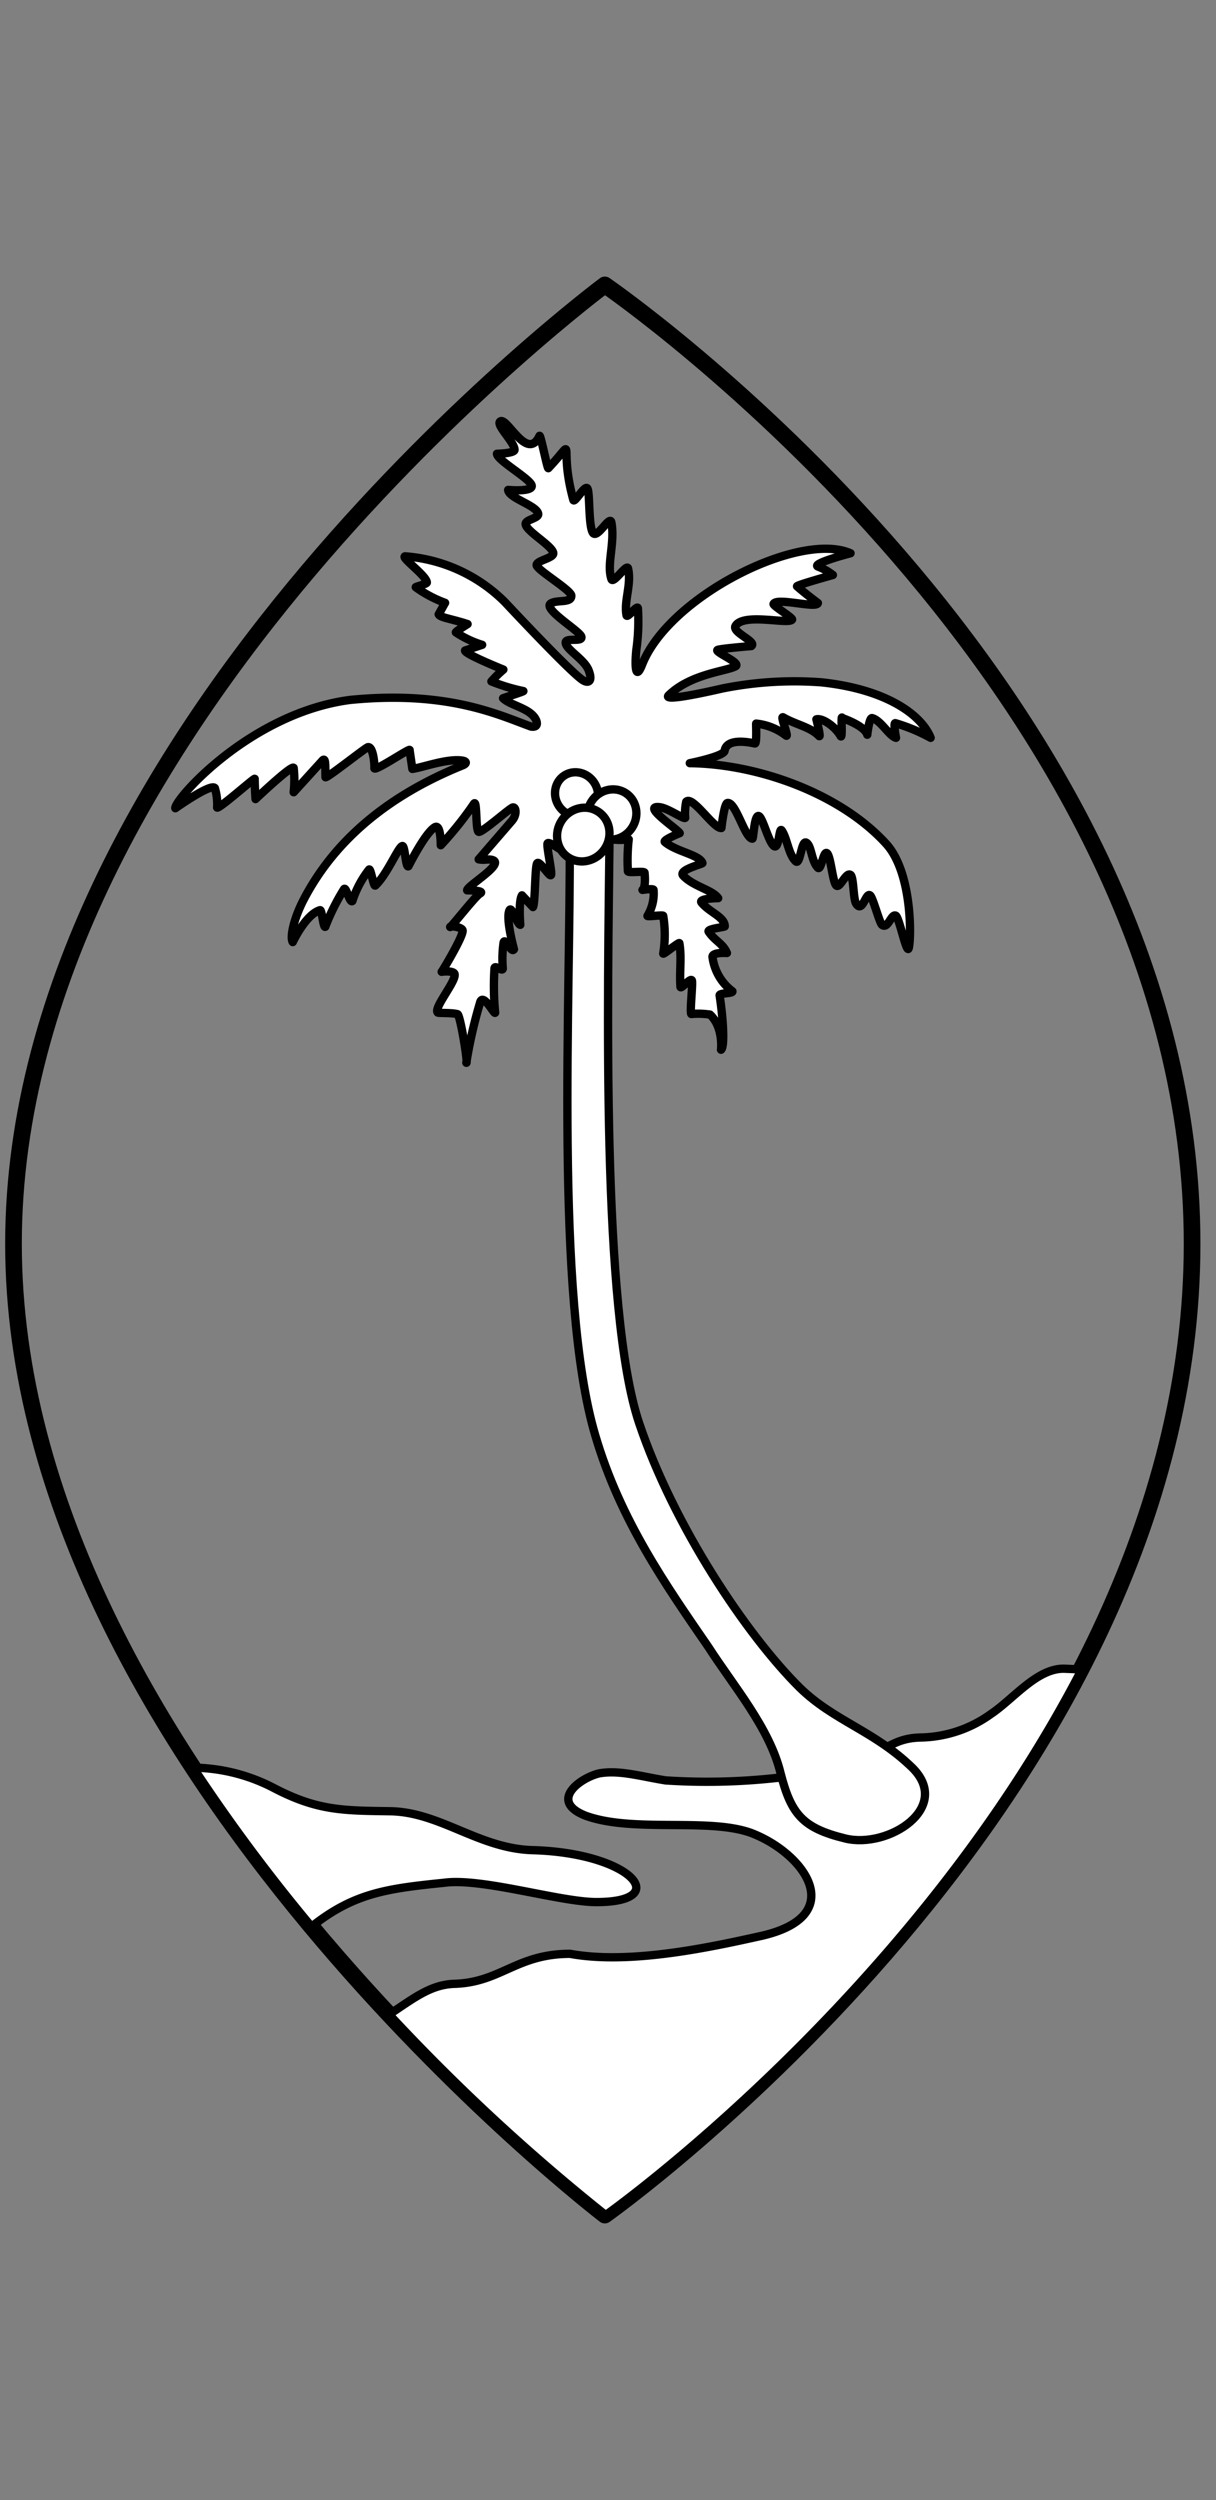 <svg xmlns="http://www.w3.org/2000/svg" width="146" height="300"><rect width="100%" height="100%" fill="#808080" stroke="none"/><path d="M72.62 34.19s-71 52.8-71 115.06 71 116.56 71 116.56 70.51-49.81 70.51-116.56S72.62 34.19 72.62 34.19z" fill="none" stroke="#000" stroke-linecap="round" stroke-linejoin="round" stroke-width="2"/><path d="M23.21 212.12a21.48 21.48 0 019.57 2.39c5.29 2.78 8.36 2.76 14.07 2.84 6 .09 10.65 4.49 17.11 4.67 11.89.33 16.89 6.24 7.64 6.23-4.36 0-13.73-2.93-18.25-2.32-6.88.7-10.85 1.22-15.94 5.27a209.21 209.21 0 01-14.2-19.08zm23.52 29.62c3-2 5-3.59 7.84-3.68 5.56-.17 7.45-3.6 13.88-3.6 7.3 1.34 17.2-.88 23-2.16 10.29-2.37 5.41-9.56-.82-12.17-5-2.15-14.46-.11-20.31-2.24-4.43-1.73-.78-4.49 1.6-5.08 2.41-.44 5 .36 8 .84a76.31 76.31 0 0016.73-.75c9.7-1.49 9.3-4.33 14-4.4a14.85 14.85 0 008.34-2.83c2.73-1.82 5.58-5.57 8.89-5.42l2 .08c-20.44 39.53-57.16 65.48-57.16 65.48a237.44 237.44 0 01-25.99-24.07z" fill="#fff" stroke="#000" stroke-linecap="round" stroke-linejoin="round" fill-rule="evenodd"/><path d="M93.72 212.79c1.27 4.9 2.62 6.57 7.77 7.83s12.87-3.69 8.05-8.49c-4.59-4.46-9.42-5.6-13.53-9.62-6.37-6.32-15.12-19.38-19.27-31.73-4.55-13.5-3.76-51.5-3.55-70.76 0-.22.55-.35.61-.44.3-.43.58.13.12-2.69-.12-.72-.7-1.47-.69-2.2 0-1.31-4.51 1.42-5.7 3.75-.27.53.87 2 .87 2.35.15 18.47-1.84 54.94 3.07 71.45 3 10.22 8.57 18.11 13.59 25.41 3.01 4.68 7.36 9.73 8.66 15.14z" fill="#fff" stroke="#000" stroke-linecap="round" stroke-linejoin="round" fill-rule="evenodd"/><path d="M25.8 94.57a6.81 6.81 0 01.27 2.34c.26.16 4.51-3.62 4.51-3.45 0 .8.1 2.43.1 2.43s4.4-4.18 4.58-3.74a13.24 13.24 0 010 2.92l3.46-3.81c.39-.41.33.53.36 2 0 .27 4.8-3.53 5.09-3.6.62-.13.82 2 .78 2.51s4.42-2.54 4.23-2.15l.33 2.25c1.23-.17 4.19-1.28 6-1 .57.09.54.38 0 .59-8.56 3.46-15.15 8.68-19 16-1.3 2.48-1.7 4.64-1.36 5.19 0 0 1.54-3.31 3.27-3.83.24-.07.39 2.12.63 2a26.62 26.62 0 012.26-4.53c.25-.33.68 1.74 1 1.43a12.12 12.12 0 012-3.77c.2-.22.54 2.1.75 1.91 1.39-1.28 2.69-4.48 3.21-4.72.36-.28.42 2.66.77 2.41 0 0 2-4 3.16-4.68.75-.47.72 2.16.72 2.16a42.19 42.19 0 004-5c.37-.49.17 3.24.55 3.39s3.74-2.86 4.11-2.93.52.87-.11 1.6l-4 4.63c.77.14 1.07-.07 1.62.07 1.64.43-3.08 3.14-3 3.65 0 0 2.28 0 1.52.4-.55.32-3.56 4.18-3.56 4s1.51 0 1.5.46c0 .81-2.5 4.94-2.52 4.92s1.33-.18 1.53.22c.37.76-2.55 4.1-2 4.67.08.08 1.67 0 2.37.19.34.07 1.3 6.07 1.06 5.83a55.75 55.75 0 011.68-7.32c.4-1 1.67 1.55 1.78 1.32a33.83 33.83 0 01-.08-5.33c.05-.47 1 .49 1 0a13.67 13.67 0 01.09-3.07c.16-.75.94 1.34 1.25.78 0 0-1-3.63-.55-4.65.26-.67.89 1.63 1.31 1.72 0 0-.24-2.82.2-3.54l1.32 1.41c.28-.45.23-4.84.5-5.25s1.51 1.71 1.67 1.4-.58-3.54-.41-3.8 1.74.91 1.77.88c.61-.61.59-2.15.85-2.72.69-1.54 4.65-1.74 5.12-.64a4.4 4.4 0 010 2 7.14 7.14 0 002 0 21.48 21.48 0 00-.1 3.82c0 .26 2-.07 2 .19.18 1.89-.25 2.06-.25 2.06s1.31-.2 1.33 0a5.14 5.14 0 01-.73 3.11c-.09.15 1.86-.15 1.89 0a14.07 14.07 0 010 4.53c0 .16 1.91-1.41 1.94-1.25.29 1.68 0 3.49.13 5.23 0 .41 1.27-1.2 1.38-.73s-.27 3.78-.08 4a9.7 9.7 0 012.25.07c1.64 1.53 1.32 4.22 1.32 4.22.45-.33.28-3.57-.17-6.53 0-.31 1.59-.19 1.54-.48a6.14 6.14 0 01-2.39-4.09c-.12-.64 1.73-.51 1.73-.51-.51-1.18-1.42-1.41-2.19-2.55-.25-.37 1.93-.54 1.93-.65 0-1.13-1.84-1.67-2.79-2.85-.41-.51 2-.53 2-.53-.7-1-3-1.41-4.2-2.7-.64-.7 2.35-1.39 2.31-1.51-.33-1-3.14-1.36-4.51-2.53-.28-.24 1.78-1.06 1.78-1.06-.2-.44-4.7-3.39-2.41-3.12 1 .11 2.92 1.49 3.07 1.28a6.65 6.65 0 01.12-1.93c.75-.79 3.35 3.31 4.23 3.15 0 0 .32-2.94.72-3 1-.18 2.11 4.28 3 4.28.13 0 .2-2.58.68-2.72s1.16 2.89 1.85 3.56.65-2.38 1-1.81c.64.92.79 2.84 1.66 3.68.57.55.67-2.64 1.3-2.22s.56 2.15 1.37 3c.4.38.66-2.11 1.1-1.74s.66 3.37 1.09 3.85 1.16-1.61 1.72-1.26c.41.26.31 2.9.69 3.47.76 1.17 1.16-1.42 1.67-1 .35.27 1.12 3.3 1.44 3.54.71.54 1.1-1.38 1.64-1.11.39.19 1.18 4.1 1.5 4s.74-8.9-2.66-12.63c-5.55-6.08-15.47-9.58-23.57-9.67 0 0 4.07-.81 4.18-1.48.21-1.35 2.23-1.19 3.64-.88.25 0 .12-2.37.15-2.39a7.06 7.06 0 013.6 1.45c.37.23-.76-2.43-.36-2.2 1.54.89 3.26 1.15 4.31 2.24.27.28-.32-2-.32-2 .77-.19 2.3.92 2.9 2 .29.51 0-2.72.21-2.15 0 0 2.7.91 3 2 0 0 .22-2.06.58-2 1.08.29 2 2.11 2.87 2.37 0 0-.35-1.83-.07-1.76a21.37 21.37 0 014.23 1.76c-1.15-2.86-5.48-5.85-13.11-6.66a43.83 43.83 0 00-11.91.74c-4 .92-7.07 1.44-6.43.81 2.61-2.55 6.83-2.86 8-3.46.84-.42-2.79-1.82-2.08-2s4-.44 4-.44c.71-.55-2.35-1.62-1.9-2.42.92-1.6 6.33-.15 6.79-.75.15-.21-2.32-1.67-2.22-1.89.39-.81 5.21.6 5.32-.11 0 0-1.46-1.08-2.5-2-.11-.14 4.3-1.36 4.3-1.36a6.72 6.72 0 00-1.77-1c-.93-.36 3.89-1.61 3.89-1.61-6.12-2.7-21.91 5.22-25.05 13.44-.82 2-.84-.17-.67-1.83a24.31 24.31 0 00.19-5c-.06-.49-1.29 1.29-1.37.82-.32-1.75.62-3.66.19-5.6-.14-.65-1.78 1.93-2 1.27-.6-1.79.45-4.31 0-6.78-.17-1-1.72 2.07-2.24 1.2s-.34-4.71-.63-5.27S69 60.42 68.84 60c-1.87-6.8.62-7.65-3-3.82-.12.14-.92-4-1.06-3.88-1.47 3.15-3.88-2.24-4.7-1.74-.62.38 1.68 2.47 1.7 3.41 0 .45-2.11.48-2.11.48 0 .78 4 3 4.17 3.81s-2.83.53-2.83.53c.09 1 3.42 1.85 3.61 2.86.1.56-1.56.69-1.51 1.25.09.87 3.22 2.59 3.32 3.47.07.62-2 .87-2 1.44s4.16 3 4.17 3.68c0 .92-1.68.45-2.45.91-1.08.65 3.46 3.3 3.65 4s-1.82.08-1.88.68c-.08.79 2.22 2 2.75 3.34s0 1.68-.77 1.15c-1.52-1.07-7.64-7.57-9.27-9.31a18.93 18.93 0 00-12-5.5c-.5.15 2.6 2.34 2.62 3.14 0 .2-1.4.5-1.33.57a14.42 14.42 0 003.52 1.87l-.77 1.38c.18.4 1.45.51 3.47 1.17 0 0-1.52.94-1.4 1a12 12 0 003.15 1.49l-2.05.68c-.12.4 4.6 2.29 4.6 2.29A13.72 13.72 0 0059 81.77a22.45 22.45 0 003.84 1.16c.06.06-2.45.84-2.44.86.91.91 3.42 1.2 4 2.71 0 0 .35.85-.65.69-3.91-1.42-10-4.35-21.7-3.2-12 1.56-21.15 12-21 13 0 .01 4.29-3.05 4.75-2.42z" fill="#fff" stroke="#000" stroke-linecap="round" stroke-linejoin="round" fill-rule="evenodd"/><ellipse cx="69.23" cy="95.32" rx="2.54" ry="2.69" transform="rotate(-33.12 69.221 95.328)" fill="#fff" stroke="#000" stroke-linecap="round" stroke-linejoin="round"/><ellipse cx="73.46" cy="97.75" rx="3.07" ry="2.9" transform="rotate(-56.88 73.454 97.75)" fill="#fff" stroke="#000" stroke-linecap="round" stroke-linejoin="round"/><ellipse cx="70.03" cy="100.15" rx="3.28" ry="3.09" transform="rotate(-56.88 70.03 100.147)" fill="#fff" stroke="#000" stroke-linecap="round" stroke-linejoin="round"/></svg>